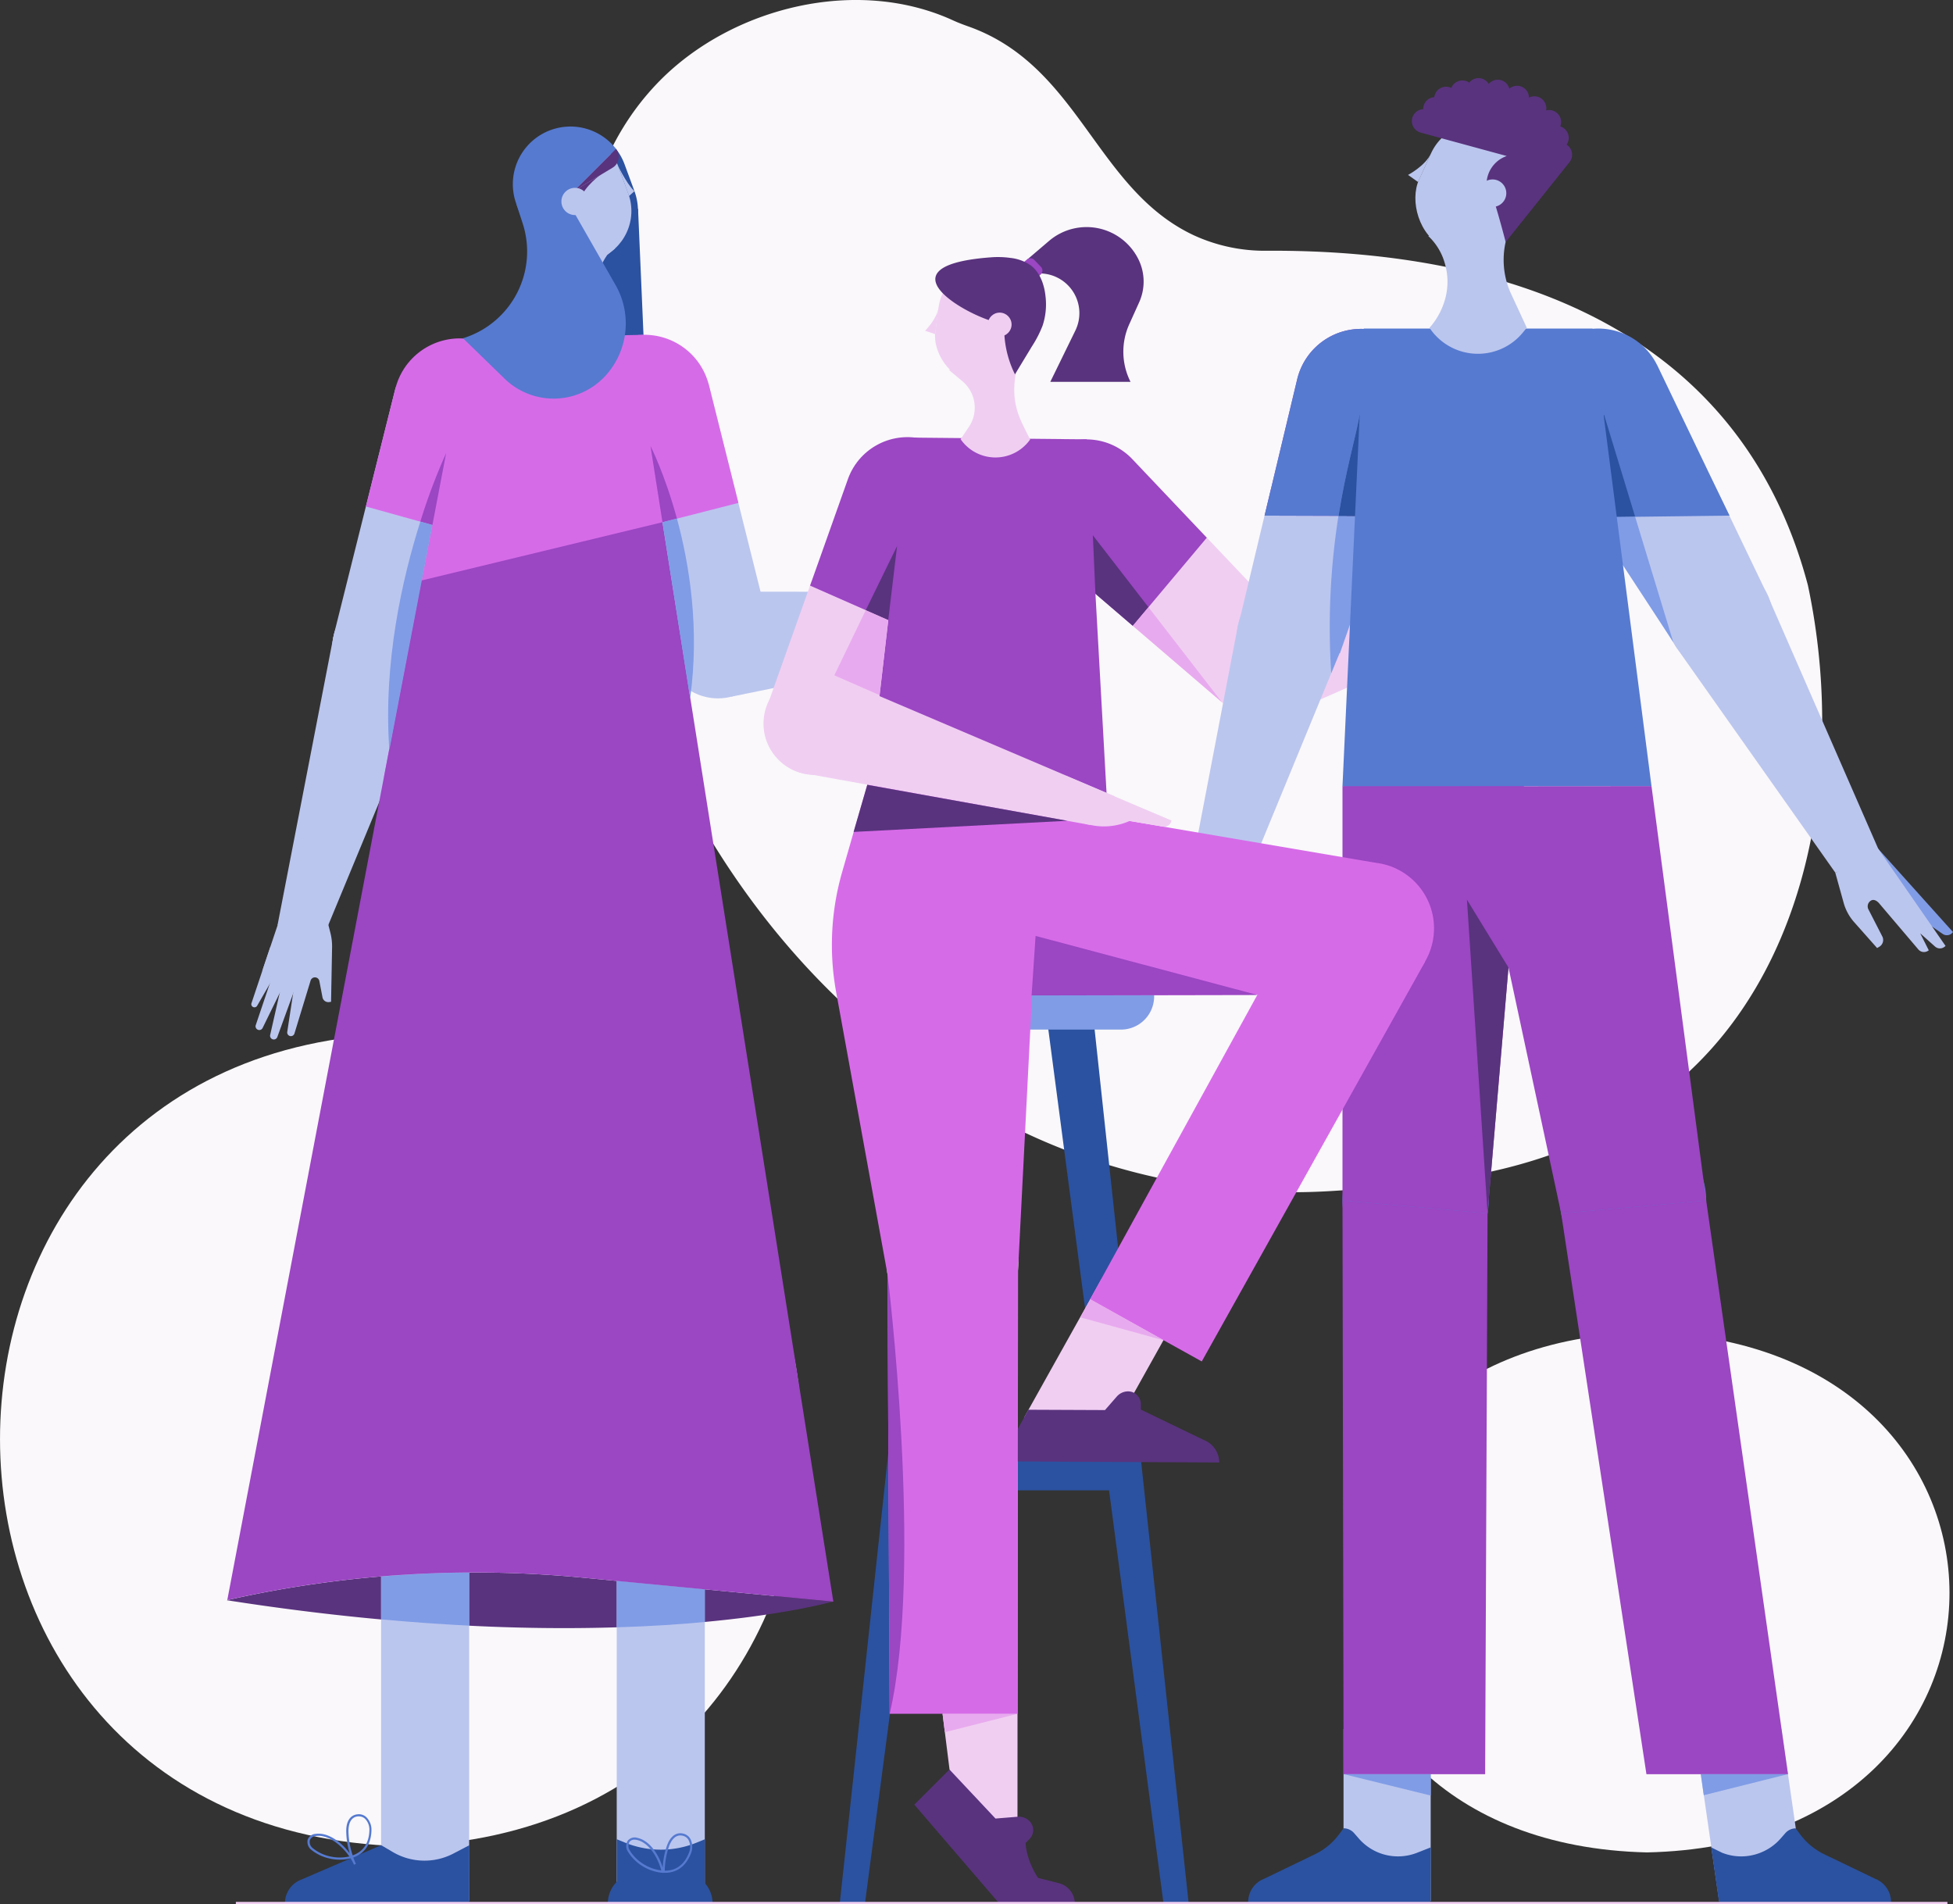 <svg xmlns="http://www.w3.org/2000/svg" viewBox="0 0 901.4 878.71"><rect x="0" y="0" width="901.4" height="878.71" fill="#333333" stroke="none"/><defs><style>.cls-1{fill:#faf8fa;}.cls-2{fill:#809ce6;}.cls-3{fill:#bbc6ee;}.cls-4{fill:#59337e;}.cls-5{fill:#9b46c3;}.cls-6{fill:#2b52a0;}.cls-7{fill:#d66be8;}.cls-8{fill:#f0cef2;}.cls-9{fill:#567ad0;}.cls-10{fill:#e8aaee;}</style></defs><g id="Layer_2" data-name="Layer 2"><g id="ARTWORK"><path class="cls-1" d="M760.12,854.88c186.45-3.93,186-235.64,0-240C573.66,618.81,574.13,850.51,760.12,854.88Z"/><path class="cls-1" d="M185.11,852c247.12-6.13,246.5-368.14,0-375C-62,483.19-61.39,845.19,185.11,852Z"/><path class="cls-1" d="M834.41,270C803,151.6,695.53,115.08,584.71,115.72A78.4,78.4,0,0,1,551,108.58c-45.44-21.3-52.74-78.21-104.06-96.38-2.4-.85-4.79-1.76-7.11-2.82C395.69-10.84,338.39,3.09,304.66,37.11c-42.89,43.41-42,107.57-36.54,164.5,9.29,104.64,55.41,208.28,137.18,276C462,529,538,554.26,614.08,549.68c46.62-2.87,95.23-7.81,135.72-33.08C833.79,468.14,853.29,358.67,834.41,270Z"/><path class="cls-2" d="M873.75,415.17,896.63,431a3.4,3.4,0,0,0,4.46-.52l.31-.34-35.49-39.5"/><path class="cls-3" d="M866.35,391.13l23.87,47.44-.39.25a3.41,3.41,0,0,1-4.44-.67l-17.75-20.88c-1.36-1.76-2.86-2.32-4-1.71h0a3.08,3.08,0,0,0-1.27,4.12l6.39,12.46a3.62,3.62,0,0,1-1.39,4.79l-1,.58-10.59-11.94a22.54,22.54,0,0,1-4.76-8.6l-3.93-14.15,19.87-11,31,44.72-.35.3a3.41,3.41,0,0,1-4.49,0l-20.76-18.5"/><path class="cls-4" d="M521.77,176.21l-37,0,11.55-23.64a18.33,18.33,0,0,0-15.58-26.36h0l-6.54-6.51,9.94-8.48A26.69,26.69,0,0,1,525.6,120h0a23.23,23.23,0,0,1,.18,19.5l-4.58,10.15a30.83,30.83,0,0,0,.57,26.53Z"/><path class="cls-5" d="M477,129.59l-6-7.36,3-2.48a2.48,2.48,0,0,1,3.36.2l3.07,3.18a2.48,2.48,0,0,1-.16,3.6Z"/><path class="cls-3" d="M136.16,427.91l14.33-5.28,2,7.86a25.29,25.29,0,0,1,.78,6.71l-.47,25.12-.85.13a2.74,2.74,0,0,1-3.1-2.16l-1.45-7.55a2.09,2.09,0,0,0-3.22-1.34h0a2.09,2.09,0,0,0-.82,1.12L135.89,477a1.72,1.72,0,0,1-1.93,1.15h0a1.71,1.71,0,0,1-1.39-1.89l5.57-36.56"/><path class="cls-3" d="M137.82,451.59l-9.83,27a1.71,1.71,0,0,1-2,1.08h0a1.72,1.72,0,0,1-1.32-1.94l8.39-37"/><path class="cls-3" d="M131.82,452.72,121.16,474.5a1.7,1.7,0,0,1-2.12.73h0a1.72,1.72,0,0,1-1-2.13l12.32-36.51"/><path class="cls-3" d="M130.36,443.87,118.7,464.14a1.45,1.45,0,0,1-1.8.63h0a1.43,1.43,0,0,1-.83-1.8l8.71-26"/><polyline class="cls-3" points="120.96 448.32 128.19 426.77 140.16 412.22"/><polygon class="cls-3" points="131.33 424.61 143.07 425.75 138.18 453.83 120.55 450.63 131.33 424.61"/><polygon class="cls-6" points="294.48 96.19 297.05 155.64 233.98 175.47 294.48 96.19"/><path class="cls-6" d="M284.33,68.75a26.16,26.16,0,0,1,3.95,7.12l3.55,9.63,1,2.72A26.63,26.63,0,0,1,267.88,124a26.67,26.67,0,0,1-18.81-7.82V66.82Z"/><path class="cls-3" d="M280.23,117.69l3.62-3-37.42-7.4c3.63,9.87,5.67,22.95.82,32.28l-8.06,15.93s23.19,11.39,40.77-.94C280,154.58,267.91,135.68,280.23,117.69Z"/><polyline class="cls-3" points="463.3 295.86 337.45 321.53 331.08 273.07 466.71 273.09"/><circle class="cls-3" cx="331.37" cy="297.68" r="24.61" transform="translate(-68.43 101.26) rotate(-15.77)"/><polyline class="cls-3" points="502.83 299.43 492.09 304.34 488.59 301.17"/><polyline class="cls-3" points="327.01 176.99 355.6 291.35 308.49 305.43 286.54 244.88"/><path class="cls-7" d="M268.68,195.58l18.55,50.21,53.58-13.7-13.62-54.37a30.63,30.63,0,0,0-43-20.18h0A30.63,30.63,0,0,0,268.68,195.58Z"/><circle class="cls-3" cx="331.7" cy="297.24" r="24.61" transform="translate(-79.05 125.02) rotate(-19.12)"/><polyline class="cls-3" points="151.09 427.94 200.25 309.27 153.89 293.79 128.09 426.95"/><circle class="cls-3" cx="177.99" cy="298.77" r="24.61" transform="translate(-168.91 323.27) rotate(-63.25)"/><polyline class="cls-3" points="182.65 178.64 154.06 293 201.17 307.09 223.12 246.54"/><path class="cls-7" d="M241,197.23l-18.65,51.4-53.48-14.89,13.61-54.37a30.63,30.63,0,0,1,43-20.17h0A30.62,30.62,0,0,1,241,197.23Z"/><circle class="cls-3" cx="177.96" cy="298.9" r="24.61" transform="translate(-162.73 369.16) rotate(-70.88)"/><circle class="cls-8" cx="207.28" cy="567.91" r="31.96"/><polygon class="cls-7" points="261.06 380.47 238.75 573.53 175.31 567.93 174.87 373.31 261.06 380.47"/><circle class="cls-8" cx="293.91" cy="567.91" r="31.96"/><polygon class="cls-7" points="240.13 380.47 262.44 573.53 325.87 567.93 326.13 375.5 240.13 380.47"/><polygon class="cls-7" points="216 156.09 177.21 358.63 317.5 359 296.83 154.53 216 156.09"/><path class="cls-4" d="M104.68,738.49h0a519.81,519.81,0,0,1,164-10.44l115.69,11.06S287.57,767.1,104.68,738.49Z"/><polygon class="cls-3" points="175.89 878.11 216.54 877.18 216.54 604.11 175.89 604.11 175.89 878.11"/><polygon class="cls-3" points="325.3 878.11 284.65 877.09 284.65 576.12 325.3 576.12 325.3 878.11"/><path class="cls-6" d="M139,867.46l36.93-15.91,5.38,3.16a28.86,28.86,0,0,0,28,.67l7.32-3.83-.05,26.28-85.07.57h0A11.67,11.67,0,0,1,139,867.46Z"/><path class="cls-6" d="M321.48,850.38l3.86-1.58v21H284.67v-21l3.84,1.57A43.65,43.65,0,0,0,321.48,850.38Z"/><path class="cls-9" d="M163.37,860.55c-.1-.21-.19-.43-.29-.64a21.3,21.3,0,0,0-1.27-2.3,21,21,0,0,1-9.67.09,20.22,20.22,0,0,1-8.43-4A4.65,4.65,0,0,1,142,849a4.11,4.11,0,0,1,3.67-2.68c5.84-.8,11.93,3.87,15.71,8.94a37,37,0,0,1-1.58-10.34c0-4.68,2.07-7.48,5.56-7.66a5,5,0,0,1,3.85,1.48,8.18,8.18,0,0,1,2.24,5.95c-.13,4.73-1.75,8.3-4.79,10.62a13.12,13.12,0,0,1-3.59,1.92c.28.77.58,1.54.9,2.27.11.22.21.44.3.65ZM147,847.22a9,9,0,0,0-1.16.08,3.16,3.16,0,0,0-2.84,2,3.64,3.64,0,0,0,1.4,3.64,19.08,19.08,0,0,0,8,3.8,20.43,20.43,0,0,0,8.84,0C157.88,851.88,152.26,847.22,147,847.22Zm18.68-9h-.23c-4,.21-4.59,4.27-4.61,6.67a36.66,36.66,0,0,0,1.94,11.34,12,12,0,0,0,3.31-1.75c2.8-2.13,4.28-5.45,4.4-9.85a7.1,7.1,0,0,0-1.94-5.21A4.06,4.06,0,0,0,165.66,838.24Z"/><path class="cls-9" d="M305.93,867.55c0-.23,0-.46-.05-.7a21.72,21.72,0,0,0-.42-2.59,21,21,0,0,1-9.13-3.19,20.23,20.23,0,0,1-6.57-6.64,4.64,4.64,0,0,1,0-5,4.14,4.14,0,0,1,4.36-1.29c5.77,1.23,9.91,7.69,11.75,13.74a36.49,36.49,0,0,1,2-10.26c1.62-4.39,4.47-6.34,7.82-5.33a5,5,0,0,1,3.13,2.7,8.23,8.23,0,0,1,.09,6.36c-1.73,4.4-4.46,7.22-8.11,8.37a13.54,13.54,0,0,1-4,.59c0,.82,0,1.64.08,2.44,0,.25,0,.48.05.71Zm.88-4.23a12.85,12.85,0,0,0,3.71-.53c3.35-1.06,5.87-3.68,7.48-7.78a7.22,7.22,0,0,0-.06-5.56,4,4,0,0,0-2.52-2.18c-3.79-1.14-5.76,2.46-6.6,4.72A36.85,36.85,0,0,0,306.81,863.32ZM292.88,849a2.77,2.77,0,0,0-2.32,1,3.67,3.67,0,0,0,.08,3.91,19.11,19.11,0,0,0,6.25,6.28,20.36,20.36,0,0,0,8.32,3c-1.62-6.1-5.77-12.9-11.3-14.08A5.48,5.48,0,0,0,292.88,849Z"/><path class="cls-6" d="M280.58,864.28H329a0,0,0,0,1,0,0v0a14.18,14.18,0,0,1-14.18,14.18h-20a14.18,14.18,0,0,1-14.18-14.18v0a0,0,0,0,1,0,0Z" transform="translate(609.54 1742.74) rotate(-180)"/><path class="cls-2" d="M325.3,748.55c-11.83,1.09-25.38,2-40.65,2.45V729.54l40.65,3.89Z"/><path class="cls-2" d="M216.54,750.23c-12.84-.65-26.39-1.59-40.65-2.9V727.54q20.28-1.71,40.65-1.83Z"/><path class="cls-5" d="M268.61,728.05A519.81,519.81,0,0,0,104.9,738.42l89.56-470.51L305.76,241l78.86,498.11-1,.18.65-.18Z"/><polyline class="cls-8" points="698.19 259.83 578.58 285.95 591.7 330.65 709.93 278.37"/><circle class="cls-8" cx="582.47" cy="309.08" r="23.46" transform="translate(-37.64 84.88) rotate(-8.07)"/><polyline class="cls-8" points="481.89 253.67 567.17 326.83 599.27 292.69 557.02 248.14"/><path class="cls-5" d="M522.62,211.89,557,248.14l-34.16,40.68h0l-40.43-34.68a29.2,29.2,0,0,1,1.15-45.25h0A29.19,29.19,0,0,1,522.62,211.89Z"/><circle class="cls-8" cx="582.39" cy="308.97" r="23.46" transform="translate(-50.23 494.53) rotate(-44.29)"/><polygon class="cls-6" points="504.83 471.54 548.62 878.3 537 878.3 483.38 471.54 504.83 471.54"/><polygon class="cls-6" points="431.4 471.54 387.61 878.3 399.23 878.3 452.85 471.54 431.4 471.54"/><path class="cls-2" d="M390.93,459.12H532.69a0,0,0,0,1,0,0v.71a15.32,15.32,0,0,1-15.32,15.32H406.24a15.32,15.32,0,0,1-15.32-15.32v-.71a0,0,0,0,1,0,0Z"/><rect class="cls-6" x="417.21" y="673.35" width="103.99" height="14.44"/><polyline class="cls-3" points="847.13 402.79 773.8 298.91 815.73 274.58 867.91 394.04"/><circle class="cls-3" cx="793.79" cy="284.88" r="24.37" transform="translate(183.44 866.89) rotate(-63.38)"/><polyline class="cls-3" points="657.06 191.38 618.41 301.48 571.8 287.48 586.63 225.47"/><path class="cls-5" d="M598.71,175.05a30.33,30.33,0,0,1,33.54-23h0a30.32,30.32,0,0,1,24.56,40.09l-16.14,46-57-.18Z"/><path class="cls-9" d="M598.71,175.05a30.33,30.33,0,0,1,33.54-23h0a30.32,30.32,0,0,1,24.56,40.09l-16.14,46-57-.18Z"/><polyline class="cls-3" points="568.94 421.18 617.35 303.6 571.42 288.38 546.17 420.25"/><circle class="cls-3" cx="595.3" cy="293.25" r="24.37" transform="translate(66.4 694.05) rotate(-63.38)"/><path class="cls-2" d="M640.65,238.13l-22.24,63.35-.18-.05c-.26.74-.56,1.46-.89,2.17h0l-2.92,7.1a331,331,0,0,1,3.34-72.64Z"/><path class="cls-2" d="M627.57,191.38l18.19,5.46,9.6-.63-14.71,41.92-22.88-.07C621.16,216.74,625.76,201.54,627.57,191.38Z"/><path class="cls-4" d="M626.84,207.15l18.92-10.31,9.6-.63-14.71,41.92-19.14-.06C623.56,225.22,625.58,214.25,626.84,207.15Z"/><path class="cls-6" d="M627.57,191.38l16.12,4.84L629,238.13l-11.22,0C621.16,216.76,625.76,201.55,627.57,191.38Z"/><circle class="cls-9" cx="753.75" cy="554.02" r="33.74"/><polyline class="cls-5" points="787.49 550.9 787.49 554.05 762.24 362.77 678.32 362.83 720.54 559.96 787.49 554.05"/><polyline class="cls-3" points="764.65 168.15 815.17 273.34 773.8 298.91 738.95 242.06"/><path class="cls-9" d="M711.79,197.82l22.78,40.91,63.69-.78-9.34-19.26L765,168.83a30.33,30.33,0,0,0-45.72-11h0A30.34,30.34,0,0,0,711.79,197.82Z"/><polygon class="cls-6" points="754.69 238.48 734.58 238.73 723.98 219.71 740.35 191.38 754.69 238.48"/><polygon class="cls-2" points="754.69 238.48 772.31 296.39 734.58 238.73 754.69 238.48"/><rect class="cls-3" x="620.1" y="797.85" width="40.23" height="79.44" transform="translate(1280.43 1675.14) rotate(-180)"/><circle class="cls-9" cx="653.36" cy="554.02" r="33.74"/><polyline class="cls-5" points="619.62 550.9 619.62 554.05 619.62 362.77 703.61 359.73 686.58 559.96 619.62 554.05"/><path class="cls-6" d="M636,854.86h0a24,24,0,0,0,18.07.17l6.28-2.47-.06,25.34h-84.2v0A11.55,11.55,0,0,1,583.56,867l23.36-11.27a30.29,30.29,0,0,0,11.21-9.31l2-2.67h0A6.47,6.47,0,0,1,625,846l2.21,2.52A24,24,0,0,0,636,854.86Z"/><polygon class="cls-5" points="619.62 554.05 620.12 818.79 685.46 818.79 686.58 559.96 619.62 554.05"/><polygon class="cls-9" points="629.41 151.64 735 151.64 762.24 362.77 619.62 362.83 619.62 362.83 629.41 151.64"/><rect class="cls-3" x="655.59" y="56.29" width="47.49" height="60.77" rx="23.75" transform="translate(1261.36 447.57) rotate(-155.47)"/><path class="cls-3" d="M654.5,84l-4.62-3.27s8-4.22,10.61-9.94Z"/><path class="cls-3" d="M659.2,108.9h0l38.2-4.59a37.63,37.63,0,0,0-.36,30.43l7.65,16.52-1.65,2a26.83,26.83,0,0,1-43.27-2h0s13.34-13.52,6.22-32.32A27.61,27.61,0,0,0,659.2,108.9Z"/><polygon class="cls-2" points="660.37 828.64 660.37 818.79 620.31 818.79 660.37 828.64"/><polygon class="cls-3" points="833.68 877.29 793.45 877.29 781.97 797.85 822.21 797.85 833.68 877.29"/><path class="cls-6" d="M812.9,854.86h0a24,24,0,0,1-18.08.17l-5-2.47,3.6,25.34h79.38v0A11.55,11.55,0,0,0,865.38,867L842,855.75a30.29,30.29,0,0,1-11.21-9.31l-2-2.67h0A6.51,6.51,0,0,0,824,846l-2.21,2.52A24,24,0,0,1,812.9,854.86Z"/><polygon class="cls-5" points="787.49 554.05 825.25 818.79 759.91 818.79 720.54 559.96 787.49 554.05"/><polygon class="cls-2" points="786.36 828.48 785 818.79 825.06 818.79 786.36 828.48"/><polygon class="cls-4" points="696.23 446.49 677.06 415.18 686.58 559.96 696.23 446.49"/><path class="cls-4" d="M725.59,71.38a5.49,5.49,0,0,0-2.53-4.63,5.5,5.5,0,0,0-2.94-8.4,5.69,5.69,0,0,0,.4-2.07,5.5,5.5,0,0,0-5.51-5.5,6,6,0,0,0-1.41.18,5.34,5.34,0,0,0,.1-1,5.51,5.51,0,0,0-8-4.93,5.5,5.5,0,0,0-9.07-4.12,5.5,5.5,0,0,0-9.51-2.18,5.49,5.49,0,0,0-9-.61,5.42,5.42,0,0,0-3.17-1,5.5,5.5,0,0,0-5.11,3.47,5.37,5.37,0,0,0-2.43-.58A5.52,5.52,0,0,0,662,44.83a5.5,5.5,0,0,0-5.12,5.48v.08a5.5,5.5,0,0,0-1.1,10.82L695.43,72a13.86,13.86,0,0,0-9.27,11.83c2.41,3.15,8.78,27.87,8.78,27.87l29.51-36.92v0A5.45,5.45,0,0,0,725.59,71.38Z"/><circle class="cls-3" cx="688.89" cy="89.15" r="6.34"/><polyline class="cls-8" points="445.51 242.84 397.2 344.28 354.01 326.08 374.58 268.24"/><path class="cls-5" d="M391.34,221.15l-17.45,49.11,48.41,21.32h0l22.9-48.09a29.19,29.19,0,0,0-19.39-40.9h0A29.18,29.18,0,0,0,391.34,221.15Z"/><circle class="cls-8" cx="376.05" cy="334.13" r="23.46" transform="translate(-68.14 570.24) rotate(-69.61)"/><polygon class="cls-5" points="501.62 202.75 512.26 393.49 397.57 393.49 419.74 201.94 501.62 202.75"/><polygon class="cls-8" points="506.43 673.23 472.72 654.13 508.39 590.27 542.09 609.37 506.43 673.23"/><circle class="cls-8" cx="439.6" cy="582.58" r="30.46"/><path class="cls-7" d="M385.9,457.71,409.61,588l60.45-5.35,10.28-202.11-79-22.08-12.65,44A121.54,121.54,0,0,0,385.9,457.71Z"/><polygon class="cls-8" points="469.61 842.43 469.77 525.98 409.61 587.95 440.92 837.9 469.61 842.43"/><circle class="cls-7" cx="631.41" cy="428.43" r="30.46"/><polygon class="cls-7" points="448.14 459.37 633.38 458.84 634.84 398.16 401.31 358.42 448.14 459.37"/><polygon class="cls-7" points="657.68 443.95 554.67 628.3 503.11 599.64 600.85 421.76 657.68 443.95"/><polygon class="cls-5" points="476.13 459.39 477.97 431.92 580.45 459.19 476.13 459.39"/><path class="cls-4" d="M459.47,839.25l10.32-.84a6.91,6.91,0,0,1,5.36,2h0a5.89,5.89,0,0,1,0,8.32l-1.78,1.77h0s0,7.32,5.74,16.14l9.64,2.45a9.72,9.72,0,0,1,7.33,9.39H461.25L422,832.83l16.22-16.21Z"/><rect class="cls-8" x="432.27" y="123.82" width="41.12" height="52.61" rx="20.56" transform="translate(882.03 358.41) rotate(-172.46)"/><path class="cls-8" d="M443.33,202.75,447.2,197a15.93,15.93,0,0,0-3-21.06L438,170.75,471,164c-6.36,19.07-.62,28.38,2.47,34.9l2,3.91-.32.44a19.58,19.58,0,0,1-31.75-.51Z"/><path class="cls-4" d="M510,650.74l-35.36-.15-13.1,23.81,101.18.54h0a11.13,11.13,0,0,0-7.16-10.42l-29-14V648a5.88,5.88,0,0,0-5.87-5.89h0a6.93,6.93,0,0,0-5.22,2.37Z"/><polygon class="cls-10" points="436.1 799.4 435.04 790.92 469.61 790.91 436.1 799.4"/><polygon class="cls-10" points="498.59 607.93 503.25 599.59 537.06 618.53 498.59 607.93"/><polygon class="cls-7" points="470.06 464.44 469.61 790.91 410.61 790.91 409.61 587.95 470.06 464.44"/><polyline class="cls-8" points="503.06 380.7 373.08 357.2 384 311.91 514.54 367.51"/><circle class="cls-8" cx="375.84" cy="333.9" r="23.46" transform="translate(8.78 677.44) rotate(-84.72)"/><rect class="cls-3" x="242.05" y="61.11" width="47.09" height="60.25" rx="23.54" transform="translate(-15.17 97.4) rotate(-20.22)"/><path class="cls-3" d="M285.42,76.92c4.65,9.17,7.41,11.3,7.41,11.3l-2.48,2.22"/><rect class="cls-8" x="108.86" y="877.71" width="789.96" height="1"/><path class="cls-9" d="M249.07,116.2a26.41,26.41,0,0,1-6.16-9.6l-4.55-12.35a26.6,26.6,0,0,1,46-25.5L261.12,92Z"/><path class="cls-9" d="M238.36,94.25l2.88,8.85a41.9,41.9,0,0,1-27.53,53h0l19.21,18.68a32.43,32.43,0,0,0,46.54-1.37h0a35.76,35.76,0,0,0,4.66-41.86L262.65,94Z"/><path class="cls-4" d="M265,88.07,282.72,77.4a5.86,5.86,0,0,0,1.69-8.54l-.08-.11Z"/><path class="cls-8" d="M433.24,141.73c-.72,5.4-6.27,10.92-6.27,10.92l4.65,1.54"/><polygon class="cls-4" points="504.4 247.03 505.59 274.01 522.84 288.8 530.06 280.2 504.4 247.03"/><polygon class="cls-10" points="530.06 280.2 522.84 288.8 564.01 324.1 530.06 280.2"/><polygon class="cls-4" points="414.05 251.99 399.58 281.6 409.96 286.18 414.05 251.99"/><polygon class="cls-10" points="399.58 281.6 385.07 311.66 405.98 320.81 409.96 286.18 399.58 281.6"/><polygon class="cls-4" points="492.62 378.79 400.3 362.2 393.98 383.93 492.62 378.79"/><path class="cls-5" d="M300.23,205.82,305.76,241l6.67-1.69C306.81,218.66,300.23,205.82,300.23,205.82Z"/><path class="cls-2" d="M305.76,241l12.77,81.28c4.44-32.27-.32-61.74-6.1-83Z"/><path class="cls-5" d="M205.92,209.07A277.68,277.68,0,0,0,194,240.72l5.58,1.56Z"/><path class="cls-2" d="M194,240.72c-8.23,25.94-17.2,64.87-14.3,105.4l19.88-103.84Z"/><path class="cls-4" d="M463.54,149.24a47.5,47.5,0,0,0,4.92,23.52l7.81-12.89a51.87,51.87,0,0,0,4.94-9.6,31.27,31.27,0,0,0,1.35-13.49c-.56-5.41-2.49-11-6.84-14.32a20.18,20.18,0,0,0-9.26-3.42,42.15,42.15,0,0,0-9.46-.26C401,123.07,454.07,150,463.54,149.24Z"/><circle class="cls-8" cx="461.4" cy="149.76" r="5.49"/><path class="cls-8" d="M509.33,376.86l27.43,4.61a3.4,3.4,0,0,0,3.81-2.36l.14-.45-48.89-20.72"/><path class="cls-8" d="M497.79,374.37l3.41-2.32,10.12.23,11.59,5.08-1.63,1.55a29.2,29.2,0,0,1-29.08-3.22h0"/><path class="cls-5" d="M409.61,588s16.8,135.43,1,203Z"/><path class="cls-4" d="M265.82,87.57c2.44,2.08,1.71,3.76,1.8,5.78.2-5,7.68-11.58,9.87-12.82Z"/><circle class="cls-3" cx="265.39" cy="92.97" r="6.28"/></g></g></svg>